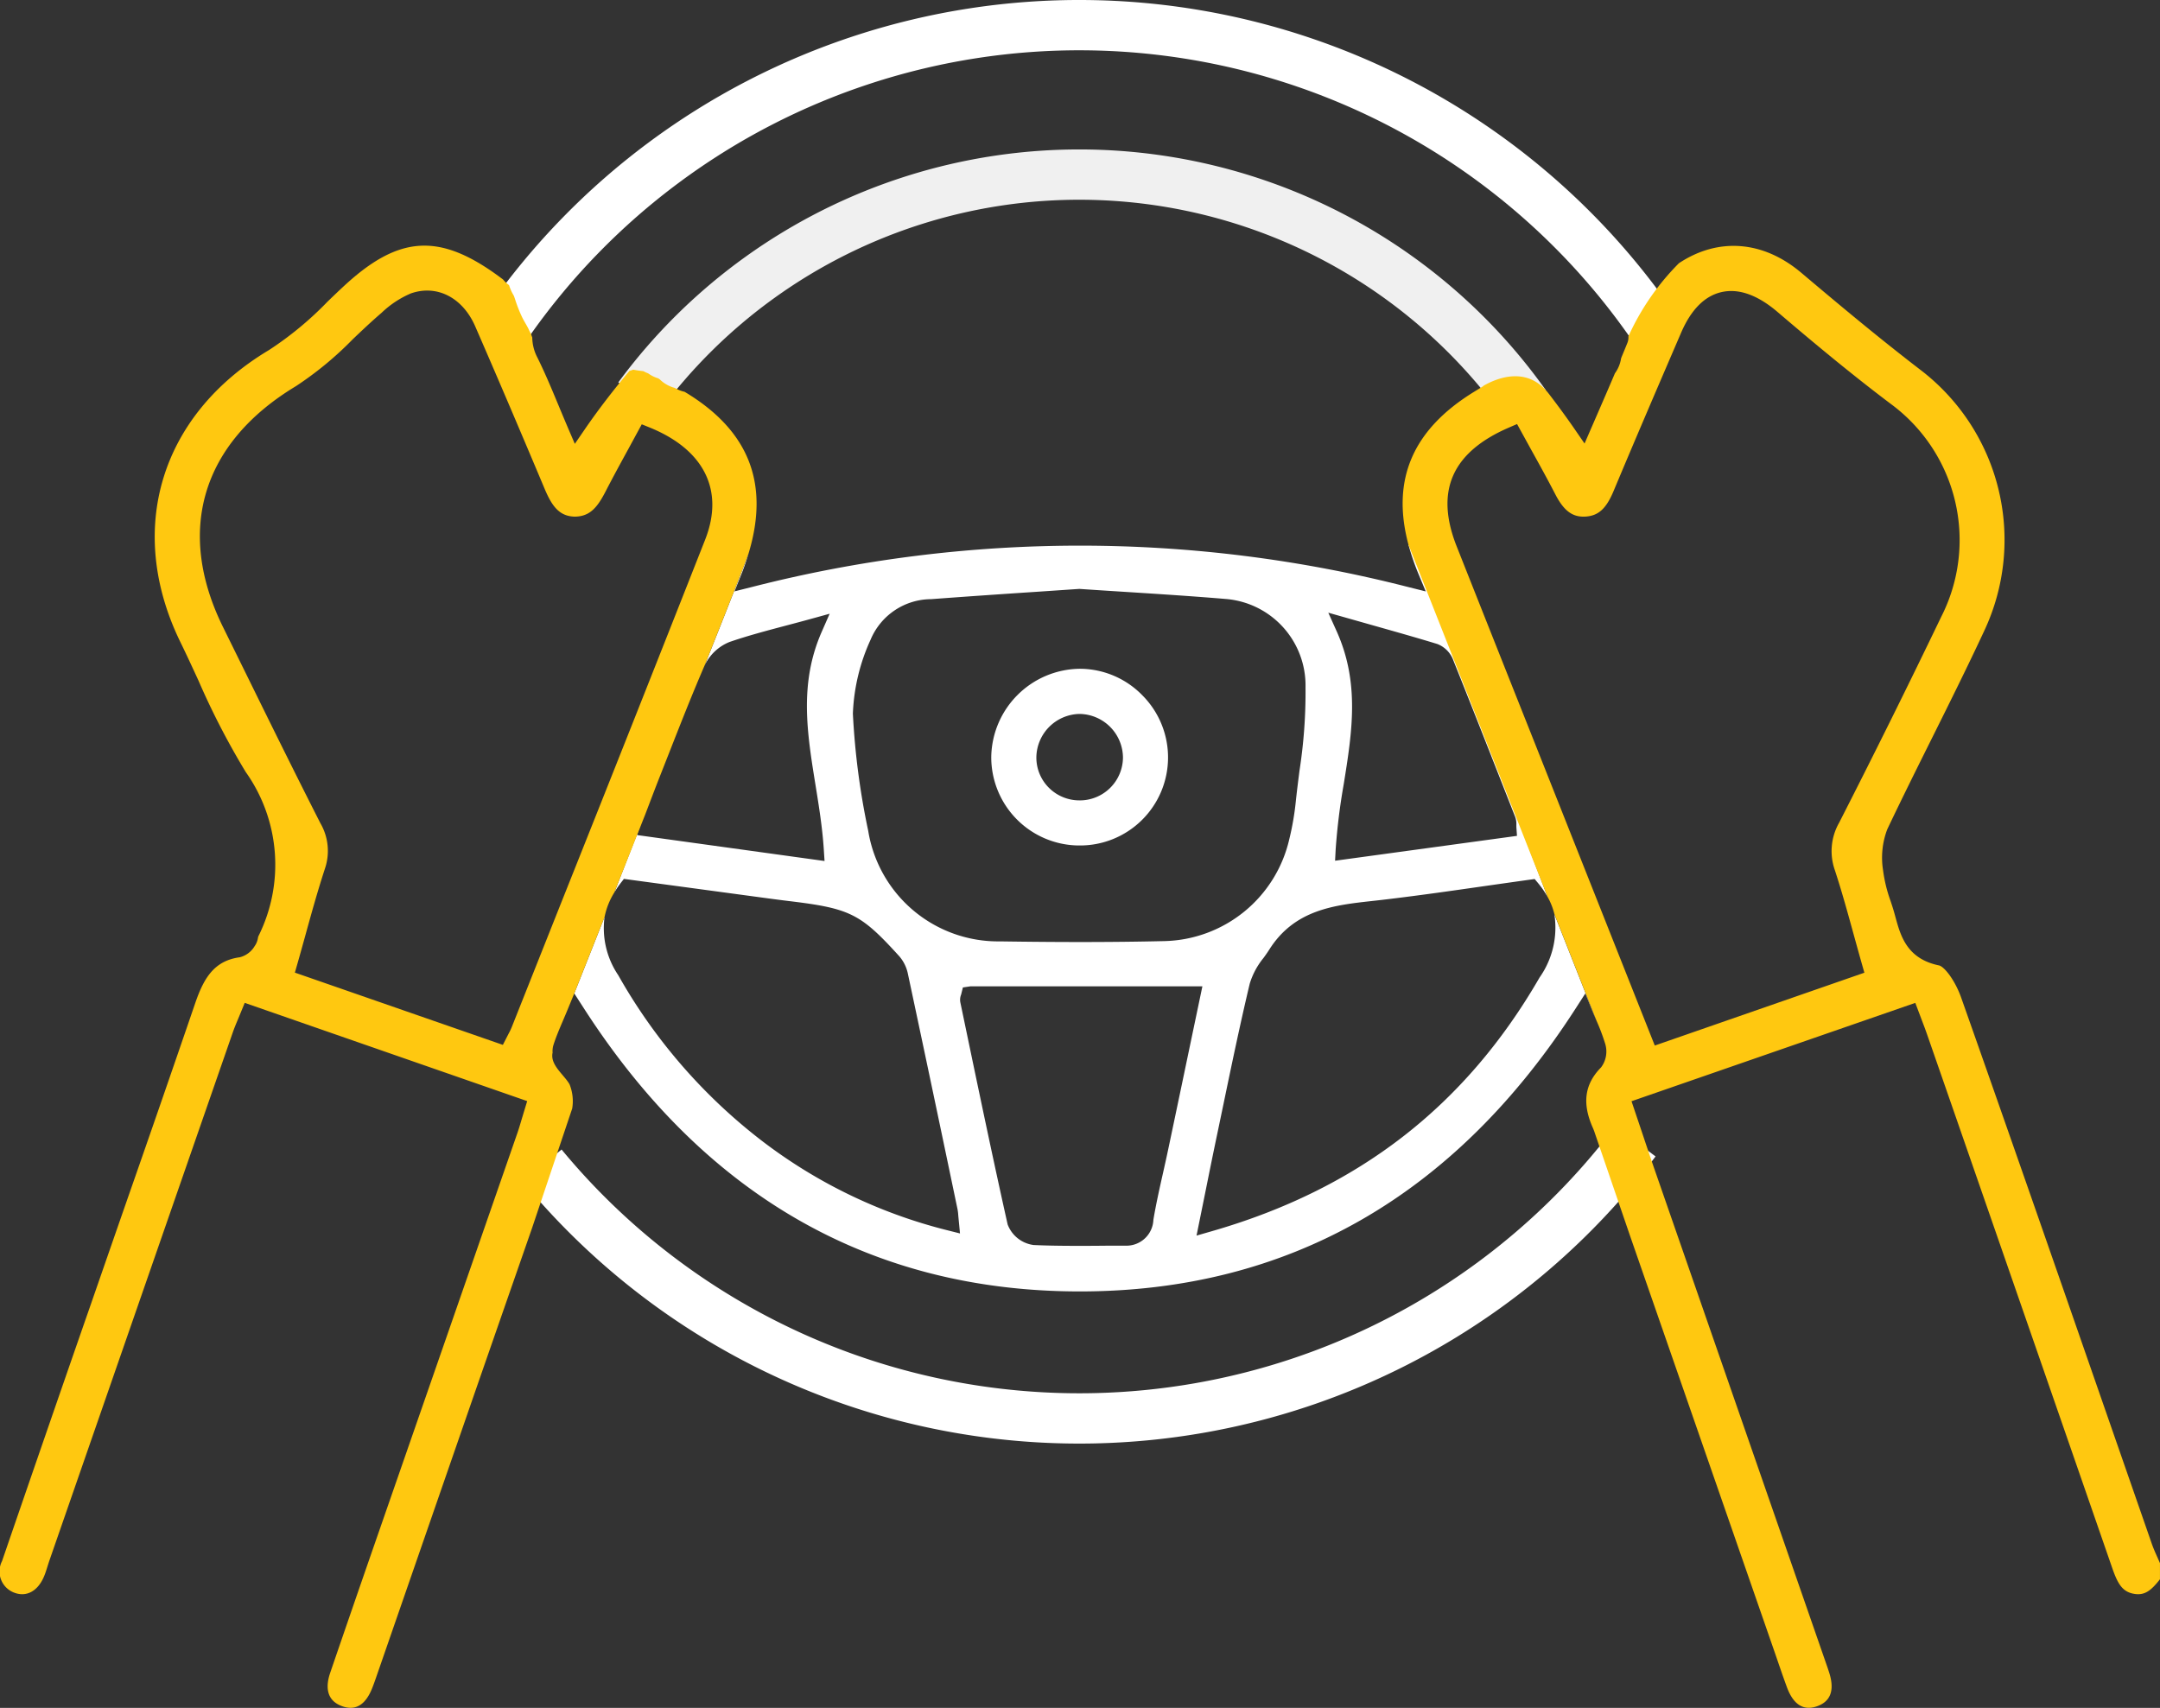 <svg xmlns="http://www.w3.org/2000/svg" xmlns:xlink="http://www.w3.org/1999/xlink" width="171.758" height="135.818" viewBox="0 0 171.758 135.818">
  <rect x="0" y="0" width="171.758" height="135.818" fill="#333333" stroke="none"/>
  <defs>
    <clipPath id="clip-path">
      <rect id="Rectangle_2418" data-name="Rectangle 2418" width="171.758" height="135.818" fill="none"/>
    </clipPath>
  </defs>
  <g id="Group_1219" data-name="Group 1219" transform="translate(-156)">
    <g id="Group_1218" data-name="Group 1218" transform="translate(156)" clip-path="url(#clip-path)">
      <path id="Path_5329" data-name="Path 5329" d="M85.878,53.183h-.033a7.126,7.126,0,0,0-7.022,6.979,7.016,7.016,0,0,0,6.921,7.073h.068a7,7,0,0,0,5.04-11.927,6.966,6.966,0,0,0-4.974-2.125m-.027,10.466h-.009a3.431,3.431,0,0,1-2.433-1,3.392,3.392,0,0,1-1-2.427,3.5,3.5,0,0,1,3.443-3.447h.008a3.5,3.5,0,0,1,3.436,3.465,3.436,3.436,0,0,1-3.444,3.41" fill="#fff"/>
      <path id="Path_5330" data-name="Path 5330" d="M58.025,51.047c1.417-.487,2.885-.877,4.44-1.289.636-.168,1.3-.343,1.987-.533l1.52-.419-.633,1.443c-1.8,4.1-1.164,8.026-.491,12.185.269,1.663.547,3.383.659,5.118l.059.918L50.68,66.41l-.047-.073.315-.735-2.1,5.375a7.761,7.761,0,0,1,.5-.743l.265-.341,11.1,1.5c.667.09,1.334.179,2,.26,4.9.587,5.72,1,8.814,4.412a3.089,3.089,0,0,1,.669,1.386q1.9,8.913,3.76,17.83l.179.855a4.086,4.086,0,0,1,.066.545l.136,1.407-1.036-.261a40.34,40.34,0,0,1-14.591-7.008A43.636,43.636,0,0,1,49.161,77.55a6.673,6.673,0,0,1-1.087-4.63L45.665,79l.779,1.209c9.61,14.917,22.868,22.484,39.4,22.49h.015c16.543,0,29.805-7.563,39.418-22.479l.786-1.22.541,1.347c.12.3.238.58.349.845l-3.357-8.5a6.874,6.874,0,0,1-1.174,5.044c-5.908,10.234-14.441,16.836-26.088,20.181l-1.189.342.706-3.484c.311-1.543.606-3.009.914-4.472l.532-2.548c.65-3.127,1.323-6.36,2.077-9.524a5.973,5.973,0,0,1,1.1-2.055c.157-.218.313-.435.453-.657,2.015-3.19,5.167-3.537,8.217-3.873l.73-.082c2.769-.324,5.563-.724,8.264-1.112q1.752-.25,3.482-.493l.413-.056.267.321a7.217,7.217,0,0,1,.758,1.1l-10.618-27.85L112,43.325a18.875,18.875,0,0,0,.8,2.331l.571,1.375-1.445-.361a105.12,105.12,0,0,0-52.095,0l-1.424.357.546-1.364c.235-.585.424-1.151.591-1.709-.535,1.515-3.52,8.98-3.52,8.98a3.724,3.724,0,0,1,2-1.887M94.718,82.7c-.612,2.928-1.218,5.825-1.829,8.719-.131.624-.271,1.246-.41,1.868-.274,1.217-.556,2.476-.764,3.714a2.144,2.144,0,0,1-2.223,2.059c-.055,0-.12,0-.179,0-.606,0-1.212,0-1.818.007s-1.207.007-1.817.007c-1.155,0-2.322-.013-3.48-.065a2.56,2.56,0,0,1-2.074-1.639c-1.11-4.964-2.167-10.027-3.19-14.922l-.572-2.742a1.109,1.109,0,0,1,.064-.613l.142-.568.615-.091H95.612Zm14.406-32.984c1.835.519,3.511.992,5.176,1.5a2.2,2.2,0,0,1,1.24,1.232c1.668,4.159,3.3,8.33,4.938,12.5a1.633,1.633,0,0,1,.1.64c0,.056,0,.116,0,.183l.049.7-14.465,1.977.047-.9a49.626,49.626,0,0,1,.644-5.205c.662-4.127,1.286-8.025-.568-12.148l-.662-1.471ZM69.237,50.847a5.244,5.244,0,0,1,4.811-3.2c2.791-.209,5.583-.4,8.338-.582l3.413-.232.051,0q1.785.12,3.54.23c2.769.177,5.385.343,8.055.567a6.9,6.9,0,0,1,6.367,7.015,40.856,40.856,0,0,1-.48,6.647c-.106.837-.213,1.673-.3,2.508a21.772,21.772,0,0,1-.509,2.926,10.441,10.441,0,0,1-9.955,8.114c-2.1.049-4.282.073-6.642.073-1.989,0-4.1-.017-6.4-.051a10.466,10.466,0,0,1-10.487-8.789,59.069,59.069,0,0,1-1.22-9.319,15.475,15.475,0,0,1,1.421-5.91" fill="#fff"/>
      <path id="Path_5331" data-name="Path 5331" d="M130.05,90.759a55.4,55.4,0,0,1-86.937,1.928" fill="none" stroke="#fff" stroke-miterlimit="10" stroke-width="4"/>
      <path id="Path_5332" data-name="Path 5332" d="M50.778,31.595a43.523,43.523,0,0,1,70.513.591" fill="none" stroke="#f0f0f0" stroke-miterlimit="10" stroke-width="4"/>
      <path id="Path_5333" data-name="Path 5333" d="M40.4,25.677a55.41,55.41,0,0,1,91.36.747" fill="none" stroke="#fff" stroke-miterlimit="10" stroke-width="4"/>
      <path id="Path_5334" data-name="Path 5334" d="M171.586,123.919c-.181-.4-.359-.8-.5-1.211l-3.822-10.99c-3.691-10.622-7.508-21.606-11.318-32.388-.479-1.354-1.33-2.467-1.77-2.559-2.547-.529-3.047-2.355-3.449-3.823-.061-.226-.123-.452-.193-.677-.063-.206-.131-.413-.2-.62a11.528,11.528,0,0,1-.6-2.462,6.335,6.335,0,0,1,.338-3.242c1.154-2.43,2.371-4.874,3.549-7.238,1.39-2.792,2.828-5.679,4.164-8.549a17.013,17.013,0,0,0-5.119-20.78c-3.058-2.35-5.981-4.772-9.429-7.685-3.042-2.572-6.623-2.83-9.735-.761a19.774,19.774,0,0,0-4.015,5.813,1.15,1.15,0,0,1-.067.485c-.16.408-.333.813-.5,1.22-.006.026-.015.052-.021.078a2.7,2.7,0,0,1-.484,1.156c-.385.909-.776,1.811-1.162,2.7L126,35.27l-.769-1.116c-.672-.975-1.358-1.91-2.054-2.816-1.729-2.284-4.167-1.268-5.24-.644l.011.013-.557.342-.192.118c-4.873,3-6.587,6.99-5.2,12.158v0l11.063,28a5.382,5.382,0,0,1,.539,1.365l3.358,8.5a16.447,16.447,0,0,1,.676,1.793,2.1,2.1,0,0,1-.322,1.9c-1.311,1.332-1.52,2.856-.658,4.795a4.391,4.391,0,0,1,.177.474l.007.018,2.771,8.086,11.563,33.294c.3.871.594,1.741.91,2.6.508,1.392,1.309,1.915,2.381,1.546,1.094-.374,1.431-1.265,1-2.647-.073-.236-.155-.472-.237-.707l-13.6-39.169c-.37-1.066-.729-2.136-1.1-3.245l-.793-2.355L152.3,79.752l.518,1.374c.155.407.287.754.409,1.105l2.1,6.04q6.321,18.205,12.63,36.415c.443,1.283.822,1.92,1.776,2.067.807.126,1.31-.253,2.023-1.166v-1.282c-.057-.129-.114-.257-.172-.386m-40-40.774-9.649-24.322q-3.057-7.687-6.105-15.378c-1.741-4.4-.375-7.49,4.176-9.452l.627-.271,1.138,2.069c.643,1.159,1.289,2.326,1.9,3.511.679,1.32,1.374,1.841,2.4,1.779s1.648-.624,2.235-2.027c1.722-4.113,3.451-8.137,5.371-12.593.79-1.833,1.866-2.92,3.2-3.229,1.366-.316,2.871.213,4.469,1.577,2.431,2.076,5.649,4.781,8.981,7.293a13.451,13.451,0,0,1,4.03,16.957c-2.588,5.383-5.317,10.888-8.111,16.362a4.557,4.557,0,0,0-.342,3.779c.552,1.687,1.016,3.372,1.507,5.155.21.76.423,1.532.646,2.317l.194.681Z" fill="#ffc810"/>
      <path id="Path_5335" data-name="Path 5335" d="M45.5,88.155a3.577,3.577,0,0,0-.213-1.93c-.434-.761-1.54-1.522-1.352-2.488a.244.244,0,0,1,.006-.026A1.685,1.685,0,0,1,44,83.129c.207-.655.476-1.284.76-1.951.115-.271.236-.552.358-.85L45.665,79l2.409-6.077a5.827,5.827,0,0,1,.771-1.943l2.468-6.226.18-.473c.332-.873.653-1.717.985-2.558l.754-1.917c.888-2.26,1.806-4.6,2.789-6.87,0,0,2.985-7.464,3.52-8.98,1.653-5.514.01-9.7-5.014-12.745l-.086-.052a2.662,2.662,0,0,1-.78-.31,2.671,2.671,0,0,1-1.2-.682,1.248,1.248,0,0,1-.113-.077,2.674,2.674,0,0,1-.81-.4,2.562,2.562,0,0,1-.332-.15c-.022-.01-.047-.018-.07-.028-.265-.023-.526-.067-.786-.115a2.423,2.423,0,0,1-.3.1c-1.229,1.471-2.428,3.008-3.571,4.675l-.77,1.124-.538-1.252c-.255-.6-.5-1.183-.741-1.764-.558-1.343-1.086-2.612-1.7-3.851a3.519,3.519,0,0,1-.406-1.592c-.034-.085-.066-.17-.093-.258-.006-.02-.015-.039-.021-.059a3.127,3.127,0,0,1-.188-.375c-.154-.3-.332-.578-.483-.876a11.162,11.162,0,0,1-.559-1.4c-.037-.117-.077-.232-.118-.347a3.806,3.806,0,0,1-.384-.847A2.739,2.739,0,0,1,40,22.225l-.3-.224c-4.739-3.485-7.96-3.3-12.307.707-.45.414-.894.842-1.34,1.271a26.768,26.768,0,0,1-4.671,3.863c-8.637,5.165-11.4,14.277-7.038,23.219.492,1.007.963,2.03,1.434,3.051a60.4,60.4,0,0,0,3.761,7.28,12.733,12.733,0,0,1,1,13.076,1.018,1.018,0,0,0-.028.12,1.524,1.524,0,0,1-.264.654,1.922,1.922,0,0,1-1.178.883c-2,.271-2.841,1.592-3.541,3.635q-2.766,8.073-5.583,16.127-1.415,4.068-2.827,8.138l-.4,1.145Q3.424,114.651.163,124.143a1.8,1.8,0,0,0,.99,2.519c.98.363,1.888-.153,2.369-1.35.1-.24.174-.488.252-.737.054-.17.107-.341.166-.509q7.284-20.988,14.573-41.972c.125-.359.272-.71.436-1.1l.511-1.243,22.46,7.812-.424,1.4c-.127.43-.234.792-.358,1.149l-11.186,32.2q-1.863,5.361-3.7,10.728c-.319.938-.41,2.159.967,2.648,1.068.384,1.878-.129,2.405-1.514.1-.255.191-.513.281-.772L37.424,111.7q1.778-5.124,3.564-10.249l1.32-3.792.14-.417ZM40.685,81.7a5.088,5.088,0,0,1-.241.5l-.457.892L23.448,77.346l.195-.681c.224-.782.438-1.556.65-2.321.5-1.817.979-3.532,1.543-5.26a4.382,4.382,0,0,0-.36-3.621c-2.034-4-4.044-8.082-5.988-12.036l-1.753-3.559c-3.786-7.676-1.675-14.657,5.79-19.155a27.192,27.192,0,0,0,4.529-3.738c.737-.7,1.5-1.426,2.288-2.1a7.8,7.8,0,0,1,2.31-1.534c2.068-.738,4.131.308,5.134,2.607,1.685,3.866,3.488,8.086,5.512,12.9.588,1.4,1.172,2.214,2.415,2.237,1.2-.017,1.788-.73,2.457-2.031.576-1.121,1.181-2.227,1.782-3.326l1.079-1.986.622.251c4.348,1.763,5.958,5.014,4.418,8.925Q50.362,57.414,44.588,71.881Z" fill="#ffc810"/>
    </g>
  </g>
</svg>
